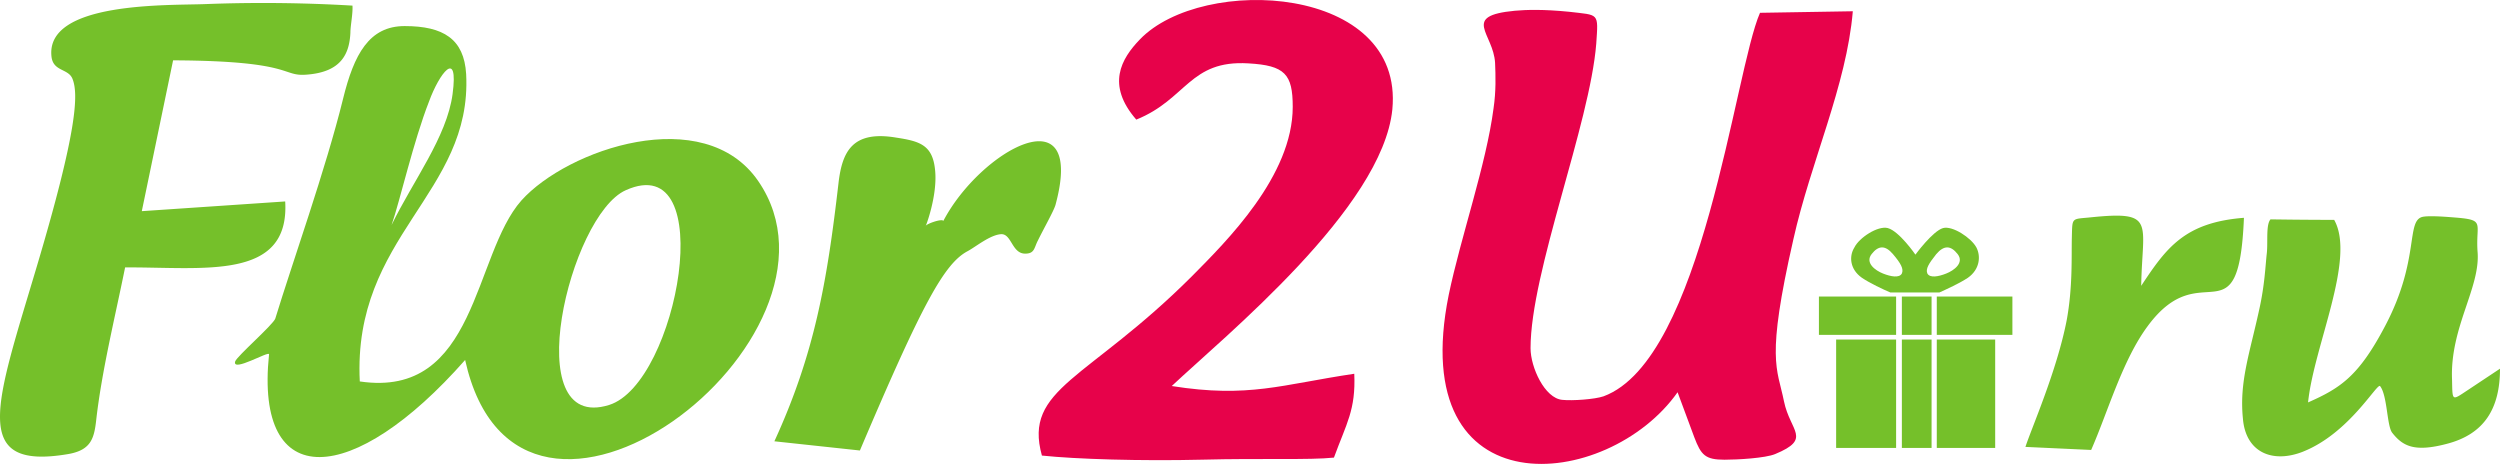 <svg width="97" height="18" viewBox="0 0 97 18" fill="none" xmlns="http://www.w3.org/2000/svg"><path fill-rule="evenodd" clip-rule="evenodd" d="M13.312 3.829c-.668 2.718-1.983 6.408-2.63 8.53-.081.239-1.498 1.469-1.558 1.667-.122.437 1.335-.436 1.315-.277-.567 5.416 3.278 5.138 7.608.218 2.104 9.503 15.58-.834 11.371-6.944-2.104-3.055-7.405-1.23-9.186.754-1.882 2.123-1.72 7.698-6.272 7.023-.284-5.654 4.37-7.281 4.127-11.924-.08-1.368-.89-1.864-2.387-1.864-1.376 0-1.963 1.09-2.388 2.817zM24.28 7.38c-2.185.972-4.209 9.444-.648 8.333 2.671-.834 4.31-9.98.648-8.333zm-6.72-3.73c-.222 1.667-1.538 3.373-2.367 5.08.324-.933.85-3.255 1.457-4.802.384-1.052 1.153-2.103.91-.278z" fill="#75C02A"/><path fill-rule="evenodd" clip-rule="evenodd" d="M65.09 15.218l.648 1.746c.263.694.425.873 1.174.873.506 0 1.578-.06 1.963-.219 1.436-.595.586-.873.344-2.043-.263-1.31-.709-1.587.364-6.29.668-2.995 2.064-5.97 2.306-8.848l-3.601.06c-.992 2.262-2.206 13.451-6.07 14.88-.344.119-1.214.178-1.599.138-.688-.06-1.234-1.27-1.234-2.003 0-2.957 2.306-8.71 2.55-11.825.08-1.21.12-1.09-1.053-1.23-.991-.099-1.659-.08-2.104-.04-2.105.199-.83.874-.769 2.024.02.496.04 1.091-.06 1.766-.284 2.182-1.276 5-1.74 7.241-1.7 8.412 6.17 7.619 8.882 3.77zM44.088 4.641c1.963-.793 2.064-2.32 4.35-2.182 1.417.08 1.72.417 1.72 1.686 0 2.679-2.57 5.218-3.905 6.567-4.047 4.047-6.556 4.345-5.827 6.964 1.315.139 3.844.218 6.232.159 2.306-.06 4.148.02 5.099-.08.485-1.329.85-1.845.789-3.253-2.813.416-4.087.952-7.082.476 2.044-1.925 8.174-6.904 8.559-10.733.465-4.841-7.365-5.238-9.793-2.718-.729.754-1.316 1.765-.142 3.114z" fill="#E7024A"/><path fill-rule="evenodd" clip-rule="evenodd" d="M13.676.218A58.659 58.659 0 007.99.158C6.574.218 1.718.04 2.001 2.222c.081.555.648.436.81.833.242.595.182 2.024-1.376 7.261-1.599 5.377-2.63 7.956 1.214 7.301.91-.159 1.011-.635 1.092-1.389.223-1.904.729-3.948 1.113-5.852 3.035-.02 6.394.535 6.212-2.56l-5.564.377 1.214-5.852c4.734.02 4.188.635 5.18.555 1.335-.099 1.659-.793 1.7-1.627 0-.277.1-.734.08-1.051zM36.601 8.57c-.06-.098-.667.12-.688.2-.04.138.486-1.171.365-2.203-.102-.952-.607-1.091-1.518-1.23-1.68-.278-2.084.536-2.226 1.766-.445 3.848-.93 6.626-2.488 10.019l3.318.357c2.428-5.714 3.278-7.261 4.188-7.738.324-.178.85-.615 1.275-.654.425-.04.425.754.951.754.364 0 .344-.219.486-.496.243-.496.607-1.131.688-1.39 1.194-4.404-2.914-2.122-4.35.616zm52.77 8.948c1.781-.714 2.853-2.658 2.975-2.539.284.357.263 1.528.466 1.805.404.516.85.774 2.124.437C96.393 16.844 97 15.85 97 14.305l-1.254.833c-.628.416-.587.436-.607-.417-.082-2.024 1.112-3.571.99-4.96-.08-1.15.345-1.23-.97-1.329-.486-.04-.951-.06-1.154-.02-.668.14-.1 1.647-1.457 4.226-1.031 1.964-1.74 2.42-2.995 2.976.223-2.183 1.862-5.575 1.013-7.083-1.235 0-2.469-.02-2.469-.02-.182.199-.101.853-.142 1.29-.06.516-.08 1.25-.304 2.242-.363 1.666-.768 2.777-.627 4.186.102 1.33 1.154 1.766 2.347 1.29zm-10.784-.178l2.55.118c.647-1.468 1.213-3.491 2.205-4.82 2.104-2.838 3.52.694 3.723-4.187-2.307.179-3.015 1.17-3.986 2.639.04-2.46.587-2.917-1.942-2.659-.77.08-.729-.02-.749.774-.02.734.04 1.924-.203 3.234-.384 1.964-1.375 4.206-1.598 4.9z" fill="#75C02A"/><path d="M73.569 12.994v-1.488h-2.995v1.488h2.995zm0 .179h-2.327v4.206h2.327v-4.206zm1.376 0h-1.153v4.206h1.153v-4.206zm2.468 0h-2.266v4.206h2.266v-4.206zm-2.266-1.667v1.488h2.934v-1.488h-2.934zm-2.913-.733c.323.218.83.456 1.112.575h1.902c.263-.119.79-.357 1.113-.575.445-.317.506-.814.324-1.17-.202-.378-.93-.854-1.295-.754-.405.119-1.072 1.031-1.072 1.031s-.628-.912-1.073-1.031c-.384-.1-1.113.376-1.295.753-.222.357-.162.854.284 1.17zm2.893-.913c.303-.357.567-.337.83 0 .263.338-.142.635-.446.754-.303.12-.627.179-.728 0-.081-.178.06-.397.344-.754zm-2.51 0c.264-.337.527-.357.83 0 .304.357.425.576.344.754-.1.179-.424.12-.728 0-.303-.119-.708-.416-.445-.754zm2.328 1.646h-1.153v1.488h1.153v-1.488z" fill="#75C02A"/></svg>